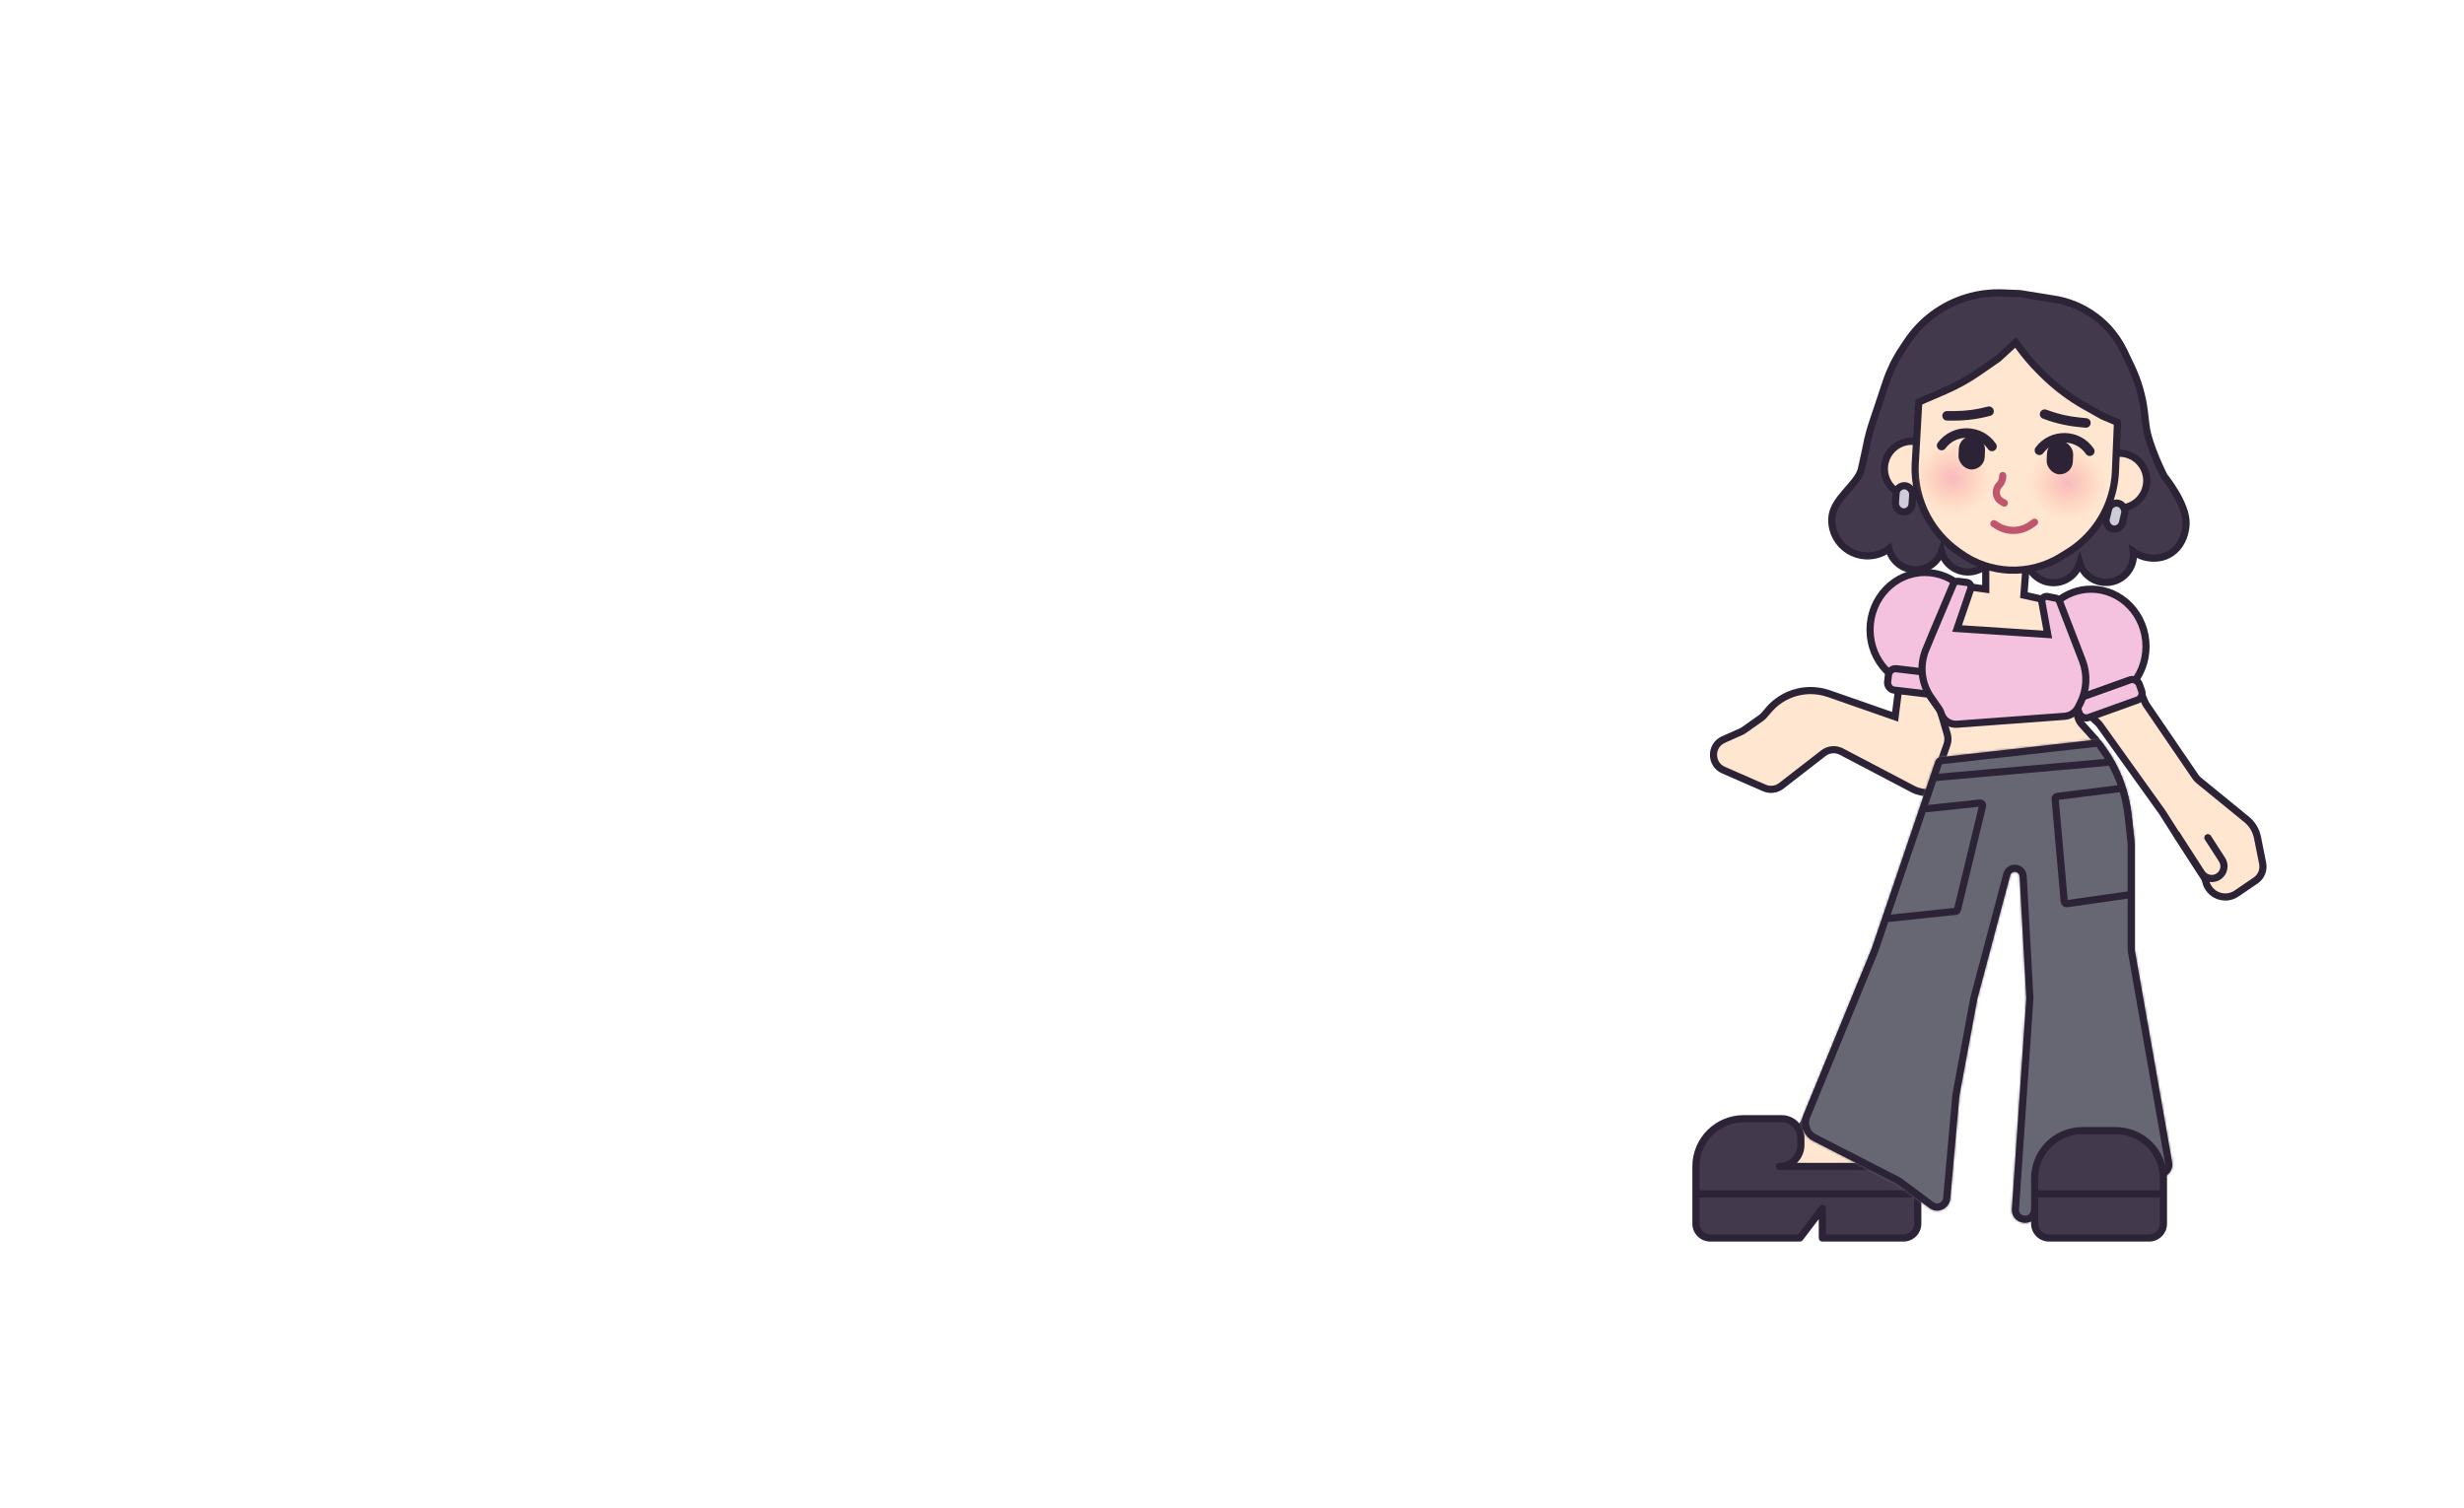 <svg width="1033" height="632" viewBox="0 0 1033 632" fill="none" xmlns="http://www.w3.org/2000/svg">
<mask id="mask0_280_2268" style="mask-type:alpha" maskUnits="userSpaceOnUse" x="0" y="0" width="1032" height="632">
<path d="M31.613 17.243C32.11 7.58 40.09 0 49.766 0H1013.36C1023.77 0 1032.05 8.718 1031.52 19.11L1000.89 614.757C1000.39 624.42 992.41 632 982.734 632H19.135C8.73 632 0.448 623.282 0.983 612.89L31.613 17.243Z" fill="#FF0000"/>
</mask>
<g mask="url(#mask0_280_2268)">
<path d="M797.29 146.632L799.462 143.352C805.379 134.414 814.234 127.826 824.495 124.726C829.416 123.239 834.552 122.588 839.688 122.801L846.916 123.1L861.27 125.414C865.59 126.11 869.762 127.524 873.616 129.597C880.966 133.55 886.865 139.744 890.455 147.278L893.504 153.676C896.363 159.677 898.221 166.105 899.003 172.705L899.676 178.376C900.66 186.674 907.304 199.661 907.304 199.661C907.304 199.661 916.832 211.281 916.489 219.558C916.147 227.835 910.658 234.329 902.381 233.987C899.375 233.863 896.612 232.862 894.329 231.242C894.407 231.867 894.435 232.507 894.408 233.157C894.146 239.503 888.789 244.434 882.443 244.172C877.436 243.965 873.31 240.586 871.92 236.053C870.457 240.983 865.793 244.484 860.42 244.262C854.074 243.999 849.143 238.642 849.405 232.296C849.41 232.173 849.417 232.05 849.426 231.928L836.298 230.692C835.153 236.077 830.261 240.011 824.575 239.776C819.399 239.562 815.163 235.958 813.921 231.193C812.288 235.839 807.77 239.081 802.594 238.867C797.342 238.65 793.059 234.943 791.887 230.075C789.225 232.057 785.892 233.172 782.318 233.024C774.041 232.681 767.608 225.694 767.951 217.417C768.293 209.139 778.541 203.342 780.309 196.91L782.159 188.479C783.447 181.527 784.406 179.09 786.306 173.39L790.76 160.036C792.339 155.301 794.534 150.794 797.29 146.632Z" fill="#42394D" stroke="#2C2336" stroke-width="3" stroke-linecap="round"/>
<path d="M805.11 251.981L807.614 249.277C810.621 246.029 815.174 244.704 819.455 245.83C820.923 246.217 821.897 247.608 821.757 249.121L817 300.5V326.412C817 327.726 816.381 328.964 815.329 329.753C811.463 332.653 806.273 333.07 801.993 330.826L771.985 315.09C769.557 313.817 766.61 314.078 764.444 315.757L746.783 329.454C744.759 331.023 742.04 331.362 739.692 330.338L722.563 322.858C716.984 320.423 716.958 312.519 722.521 310.046L729.87 306.78C730.289 306.594 730.689 306.367 731.064 306.102L738.299 300.994C738.765 300.666 739.188 300.282 739.56 299.851L741.585 297.507C745.976 292.423 752.362 289.5 759.08 289.5C761.675 289.5 764.251 289.937 766.701 290.792L794.5 300.5L799.046 264.961C799.666 260.108 801.786 255.571 805.11 251.981Z" fill="#FFE6D1" stroke="#2C2336" stroke-width="3" stroke-linecap="round"/>
<path d="M880.478 260.707L878.33 258.934C871.514 253.312 862.38 251.251 853.798 253.349C849.359 254.434 847.092 259.422 849.242 263.454L860.464 284.495C860.819 285.161 861.279 285.764 861.826 286.283L879.513 303.039C879.837 303.346 880.131 303.682 880.39 304.045L906.5 340.5L913.5 351.5L923.928 367.616C924.306 368.201 924.58 368.847 924.737 369.526C926.066 375.285 932.77 377.907 937.653 374.577L945.67 369.111C947.992 367.528 949.142 364.71 948.591 361.955L946.414 351.072C945.823 348.116 944.223 345.458 941.888 343.551L921.784 327.14C921.264 326.716 920.808 326.218 920.429 325.664L899.897 295.581C899.633 295.195 899.409 294.783 899.227 294.351L891.032 274.89C888.712 269.379 885.091 264.512 880.478 260.707Z" fill="#FFE6D1" stroke="#2C2336" stroke-width="3" stroke-linecap="round"/>
<path d="M832.5 247V236.5C832.5 232.634 835.634 229.5 839.5 229.5H842.455C846.528 229.5 849.74 232.963 849.436 237.024L848.5 249.5L858.513 251.725C860.703 252.212 862.528 253.719 863.419 255.778L872.428 276.592C875.009 282.556 874.822 289.357 871.915 295.169L871.634 295.733C870.346 298.307 870.766 301.407 872.691 303.546L878.5 310L881.422 314.018C887.371 322.197 891.077 331.789 892.174 341.842L893.433 353.386C893.478 353.795 893.486 354.206 893.458 354.616L890.5 398.5L893.189 471.545C893.378 476.693 896.563 481.253 901.33 483.203C903.247 483.988 904.5 485.853 904.5 487.925V490.5C904.5 498.232 898.232 504.5 890.5 504.5H864.166C862.755 504.5 861.377 504.074 860.213 503.277L856.858 500.982C854.278 499.217 853.181 495.956 854.17 492.991L858.141 481.078C858.379 480.364 858.5 479.616 858.5 478.864V413.651C858.5 413.218 858.46 412.786 858.38 412.361L848.636 360.392C848.267 358.425 846.55 357 844.549 357C842.985 357 841.553 357.878 840.844 359.272L813.96 412.096C813.655 412.696 813.438 413.336 813.315 413.997L808.5 440L803 474L795.927 499.379C795.084 502.406 792.326 504.5 789.184 504.5H747.5H725.939C724.999 504.5 724.079 504.232 723.286 503.728L720.992 502.268C713.963 497.794 712.187 488.306 717.123 481.593C719.269 478.674 722.57 476.82 726.18 476.506L750.751 474.369C753.361 474.143 755.625 472.478 756.62 470.055L786 398.5L816.258 312.119C816.74 310.741 816.78 309.246 816.371 307.845L813.823 299.108C813.609 298.374 813.276 297.68 812.838 297.054L809.589 292.413C805.484 286.548 804.649 278.995 807.375 272.375L810 266L816.445 250.078C817.652 247.095 820.738 245.32 823.923 245.775L832.5 247Z" fill="#FFE6D1" stroke="#2C2336" stroke-width="3" stroke-linecap="round"/>
<circle cx="801.502" cy="196.5" r="11.5" fill="#FFE6D1" stroke="#2C2336" stroke-width="3" stroke-linecap="round"/>
<circle cx="888.502" cy="201.5" r="11.5" fill="#FFE6D1" stroke="#2C2336" stroke-width="3" stroke-linecap="round"/>
<path d="M804.97 158.896L805.153 154.475C809.052 143.774 817.372 135.272 827.986 131.142C833.074 129.162 838.517 128.257 843.972 128.482L852.087 128.818C857.734 129.052 863.243 130.631 868.155 133.424C873.818 136.645 878.485 141.362 881.644 147.06L882.635 148.848C886.442 155.715 888.285 163.498 887.96 171.343L887.299 187.324L886.878 197.498C886.507 206.466 883.281 215.081 877.669 222.086C874.655 225.849 871.018 229.066 866.916 231.597L864.009 233.391C857.56 237.37 850.068 239.329 842.497 239.016C835.084 238.709 827.924 236.238 821.9 231.908L820.632 230.997C815.39 227.229 811.073 222.32 808.006 216.64C804.363 209.893 802.608 202.289 802.925 194.629L804.97 158.896Z" fill="#FFE6D1" stroke="#2C2336" stroke-width="3" stroke-linecap="round"/>
<ellipse cx="866.653" cy="202.483" rx="16" ry="15" transform="rotate(2.369 866.653 202.483)" fill="url(#paint0_radial_280_2268)" fill-opacity="0.7"/>
<ellipse cx="818.694" cy="200.5" rx="16" ry="15" transform="rotate(2.369 818.694 200.5)" fill="url(#paint1_radial_280_2268)" fill-opacity="0.7"/>
<path d="M839.616 199.363L839.59 199.997C839.54 201.2 839.062 202.345 838.241 203.227L838.134 203.342C837.568 203.949 837.182 204.701 837.018 205.514V205.514C836.632 207.433 837.533 209.381 839.246 210.327L840.283 210.901" stroke="#BF566E" stroke-width="3" stroke-linecap="round"/>
<path d="M835.921 219.561L837.434 220.489C839.494 221.752 841.872 222.401 844.289 222.36V222.36C846.835 222.316 849.309 221.508 851.39 220.041L852.962 218.932" stroke="#BF566E" stroke-width="3" stroke-linecap="round"/>
<path d="M815.212 163.91L798.899 170.945L793.904 170.738L797.064 154.836L819.558 131.245L841.34 124.871L858.742 127.592L872.066 132.147L881.247 140.033L892.884 161.157L893.624 179.578L881.329 174.354L874.059 170.248C867.526 166.557 861.523 161.998 856.215 156.695L855.02 155.501C851.864 152.347 848.966 148.944 846.357 145.324L845.072 143.541L837.788 150.246L829.677 155.877C825.135 159.029 820.289 161.721 815.212 163.91Z" fill="#42394D"/>
<path d="M873.32 171.554C866.669 167.797 860.558 163.155 855.154 157.756L853.959 156.562C850.746 153.351 847.796 149.886 845.139 146.201L844.843 145.79L838.727 151.419L830.531 157.109C825.907 160.319 820.974 163.059 815.805 165.288L802.906 170.85L803.044 167.524L814.617 162.533C819.603 160.383 824.361 157.74 828.82 154.645L836.847 149.072L845.299 141.292L847.573 144.447C850.135 148.001 852.98 151.343 856.08 154.44L857.275 155.634C862.487 160.842 868.381 165.318 874.796 168.942L881.992 173.007L889.162 176.054L889.03 179.257L880.664 175.702L873.32 171.554Z" fill="#2C2336"/>
<rect x="858.385" y="184.626" width="11" height="14" rx="5.5" transform="rotate(2.369 858.385 184.626)" fill="#2C2336"/>
<rect x="821.438" y="182.598" width="11" height="14" rx="5.5" transform="rotate(2.369 821.438 182.598)" fill="#2C2336"/>
<path d="M835.115 187.162V187.162C830.073 179.825 819.307 179.63 814.002 186.779V186.779" stroke="#2C2336" stroke-width="4" stroke-linecap="round"/>
<path d="M876.115 189.162V189.162C871.073 181.825 860.307 181.63 855.002 188.779V188.779" stroke="#2C2336" stroke-width="4" stroke-linecap="round"/>
<path d="M815 267C815 273.901 827.209 277.122 822.74 281.5C818.625 285.531 813.089 288 807 288C794.297 288 784 277.255 784 264C784 250.745 794.297 240 807 240C813.089 240 818.625 242.469 822.74 246.5C827.209 250.878 815 260.099 815 267Z" fill="#F4C2DE"/>
<path d="M815 267C815 260.099 827.209 250.878 822.74 246.5M815 267L822.74 246.5M815 267C815 273.901 827.209 277.122 822.74 281.5M815 267L822.74 281.5M822.74 246.5C818.625 242.469 813.089 240 807 240C794.297 240 784 250.745 784 264C784 277.255 794.297 288 807 288C813.089 288 818.625 285.531 822.74 281.5" stroke="#2C2336" stroke-width="3" stroke-linecap="round"/>
<path d="M876.683 295C889.386 295 899.683 284.255 899.683 271C899.683 257.745 889.386 247 876.683 247C871.187 247 866.14 249.012 862.183 252.369L866.183 275L858 285C862.175 291.056 868.988 295 876.683 295Z" fill="#F4C2DE" stroke="#2C2336" stroke-width="3" stroke-linecap="round"/>
<rect x="792.061" y="280" width="23" height="9" rx="3" transform="rotate(6.764 792.061 280)" fill="#F4C2DE" stroke="#2C2336" stroke-width="3" stroke-linecap="round"/>
<rect x="869.684" y="293.384" width="27.797" height="9" rx="3" transform="rotate(-19.731 869.684 293.384)" fill="#F4C2DE" stroke="#2C2336" stroke-width="3" stroke-linecap="round"/>
<path d="M812.893 297.133L809.589 292.413C805.484 286.548 804.649 278.995 807.375 272.375L810 266L818.906 244.906C819.257 244.076 820.12 243.583 821.013 243.702L824.583 244.178C825.833 244.344 826.619 245.614 826.211 246.808L820.5 263.5L858.5 266L856.027 252.396C855.774 251.007 857.002 249.8 858.387 250.077L861.922 250.784C862.593 250.919 863.149 251.387 863.396 252.026L873.003 276.935C875.231 282.709 874.923 289.155 872.155 294.691L871.279 296.442C870.176 298.648 867.993 300.111 865.533 300.293L820.428 303.618C817.408 303.841 814.644 301.922 813.796 299.016C813.6 298.343 813.295 297.707 812.893 297.133Z" fill="#F4C2DE" stroke="#2C2336" stroke-width="3" stroke-linecap="round"/>
<path fill-rule="evenodd" clip-rule="evenodd" d="M731 469C719.954 469 711 477.954 711 489V513C711 516.314 713.686 519 717 519H754.585L764 506.628V519H798C801.314 519 804 516.314 804 513V492C804 490.343 802.657 489 801 489H766H764H746C750.971 489 755 484.971 755 480V477C755 472.582 751.418 469 747 469H731Z" fill="#42394D"/>
<path d="M754.585 519V520.5C755.053 520.5 755.495 520.281 755.779 519.908L754.585 519ZM764 506.628H765.5C765.5 505.984 765.089 505.412 764.479 505.207C763.869 505.001 763.196 505.207 762.806 505.72L764 506.628ZM764 519H762.5C762.5 519.828 763.172 520.5 764 520.5V519ZM746 487.5C745.172 487.5 744.5 488.172 744.5 489C744.5 489.828 745.172 490.5 746 490.5V487.5ZM712.5 489C712.5 478.783 720.783 470.5 731 470.5V467.5C719.126 467.5 709.5 477.126 709.5 489H712.5ZM709.5 489V513H712.5V489H709.5ZM709.5 513C709.5 517.142 712.858 520.5 717 520.5V517.5C714.515 517.5 712.5 515.485 712.5 513H709.5ZM717 520.5H754.585V517.5H717V520.5ZM755.779 519.908L765.194 507.536L762.806 505.72L753.391 518.092L755.779 519.908ZM762.5 506.628V519H765.5V506.628H762.5ZM764 520.5H798V517.5H764V520.5ZM798 520.5C802.142 520.5 805.5 517.142 805.5 513H802.5C802.5 515.485 800.485 517.5 798 517.5V520.5ZM805.5 513V492H802.5V513H805.5ZM805.5 492C805.5 489.515 803.485 487.5 801 487.5V490.5C801.828 490.5 802.5 491.172 802.5 492H805.5ZM801 487.5H766V490.5H801V487.5ZM766 487.5H764V490.5H766V487.5ZM764 487.5H746V490.5H764V487.5ZM753.5 480C753.5 484.142 750.142 487.5 746 487.5V490.5C751.799 490.5 756.5 485.799 756.5 480H753.5ZM753.5 477V480H756.5V477H753.5ZM747 470.5C750.59 470.5 753.5 473.41 753.5 477H756.5C756.5 471.753 752.247 467.5 747 467.5V470.5ZM731 470.5H747V467.5H731V470.5Z" fill="#2C2336"/>
<line x1="711" y1="500.5" x2="804" y2="500.5" stroke="#2C2336" stroke-width="3" stroke-linejoin="round"/>
<mask id="mask1_280_2268" style="mask-type:alpha" maskUnits="userSpaceOnUse" x="755" y="310" width="156" height="203">
<path d="M757.445 468.045L786 398.5L812.796 319.601C812.92 319.234 813.246 318.972 813.631 318.929L879.046 311.565C879.404 311.525 879.756 311.68 879.967 311.972L881.468 314.042C887.387 322.206 891.075 331.772 892.169 341.796L893.5 354V397.889C893.5 398.296 893.535 398.701 893.606 399.102L909.157 487.523C909.797 491.159 905.588 493.647 902.711 491.333L892.768 483.335C879.75 472.864 860.264 479.327 856.084 495.502L852.815 508.151C851.598 512.859 844.619 511.729 844.951 506.878L851 418.5L848.182 367.306C848.08 365.451 846.546 364 844.689 364C843.104 364 841.716 365.066 841.309 366.599L827.5 418.5L820 459L816.134 502.38C815.857 505.494 812.273 507.1 809.763 505.234L796.467 495.348C796.156 495.116 795.827 494.911 795.482 494.734L760.729 476.934C757.49 475.276 756.063 471.412 757.445 468.045Z" fill="#6B6672" stroke="#2C2336" stroke-width="3" stroke-linecap="round"/>
</mask>
<g mask="url(#mask1_280_2268)">
<rect x="708" y="292" width="259" height="253" fill="#676773"/>
<path d="M889.5 330.5L862.457 333.88C861.923 333.947 861.538 334.425 861.585 334.961L865.407 377.949C865.457 378.52 865.977 378.932 866.544 378.851L893.5 375" stroke="#2C2336" stroke-width="3" stroke-linecap="round"/>
<path d="M808 339L830.089 336.65C830.776 336.577 831.329 337.207 831.166 337.88L820.666 381.314C820.566 381.725 820.219 382.03 819.798 382.074L792 385" stroke="#2C2336" stroke-width="3" stroke-linecap="round"/>
<path d="M811 326L883.4 319.607" stroke="#2C2336" stroke-width="3" stroke-linecap="round"/>
</g>
<path d="M757.445 468.045L786 398.5L812.796 319.601C812.92 319.234 813.246 318.972 813.631 318.929L879.046 311.565C879.404 311.525 879.756 311.68 879.967 311.972L881.468 314.042C887.387 322.206 891.075 331.772 892.169 341.796L893.5 354V397.889C893.5 398.296 893.535 398.701 893.606 399.102L909.157 487.523C909.797 491.159 905.588 493.647 902.711 491.333L892.768 483.335C879.75 472.864 860.264 479.327 856.084 495.502L852.815 508.151C851.598 512.859 844.619 511.729 844.951 506.878L851 418.5L848.182 367.306C848.08 365.451 846.546 364 844.689 364C843.104 364 841.716 365.066 841.309 366.599L827.5 418.5L820 459L816.134 502.38C815.857 505.494 812.273 507.1 809.763 505.234L796.467 495.348C796.156 495.116 795.827 494.911 795.482 494.734L760.729 476.934C757.49 475.276 756.063 471.412 757.445 468.045Z" stroke="#2C2336" stroke-width="3" stroke-linecap="round"/>
<path fill-rule="evenodd" clip-rule="evenodd" d="M873 474C861.954 474 853 482.954 853 494V513C853 516.314 855.686 519 859 519H901C904.314 519 907 516.314 907 513V494C907 482.954 898.046 474 887 474H873Z" fill="#42394D"/>
<path d="M854.5 494C854.5 483.783 862.783 475.5 873 475.5V472.5C861.126 472.5 851.5 482.126 851.5 494H854.5ZM854.5 513V494H851.5V513H854.5ZM859 517.5C856.515 517.5 854.5 515.485 854.5 513H851.5C851.5 517.142 854.858 520.5 859 520.5V517.5ZM901 517.5H859V520.5H901V517.5ZM905.5 513C905.5 515.485 903.485 517.5 901 517.5V520.5C905.142 520.5 908.5 517.142 908.5 513H905.5ZM905.5 494V513H908.5V494H905.5ZM887 475.5C897.217 475.5 905.5 483.783 905.5 494H908.5C908.5 482.126 898.874 472.5 887 472.5V475.5ZM873 475.5H887V472.5H873V475.5Z" fill="#2C2336"/>
<line x1="853" y1="500.5" x2="907" y2="500.5" stroke="#2C2336" stroke-width="3" stroke-linejoin="round"/>
<path d="M930.035 367.473C927.657 369.006 924.488 368.322 922.954 365.945L913.11 350.683L921.719 345.131L931.562 360.393C933.096 362.77 932.412 365.94 930.035 367.473Z" fill="#FFE6D1"/>
<path d="M930.848 368.734C927.775 370.716 923.676 369.831 921.694 366.758L911.037 350.236L913.542 348.62L915.184 351.131L924.215 365.132C925.299 366.813 927.541 367.297 929.222 366.212C930.903 365.128 931.386 362.887 930.302 361.206L924.35 351.979C923.906 351.289 924.097 350.371 924.78 349.917C925.477 349.453 926.418 349.649 926.872 350.352L932.823 359.58C934.805 362.653 933.921 366.751 930.848 368.734Z" fill="#2C2336"/>
<rect x="795.125" y="203.405" width="7" height="11" rx="3.5" transform="rotate(3.747 795.125 203.405)" fill="#CDCDD9" stroke="#2C2336" stroke-width="3"/>
<rect x="884.761" y="210.191" width="7" height="11" rx="3.5" transform="rotate(13.518 884.761 210.191)" fill="#CDCDD9" stroke="#2C2336" stroke-width="3"/>
<path fill-rule="evenodd" clip-rule="evenodd" d="M835.791 171.822C836.12 172.876 835.534 174.001 834.468 174.293C829.565 175.638 824.5 176.321 819.41 176.321H816.291C815.186 176.321 814.291 175.426 814.291 174.321V174.321C814.291 173.217 815.186 172.321 816.291 172.321H819.41C824.096 172.321 828.758 171.699 833.275 170.473C834.341 170.183 835.462 170.767 835.791 171.822V171.822Z" fill="#2C2336"/>
<path fill-rule="evenodd" clip-rule="evenodd" d="M855.333 172.874C854.9 173.89 855.371 175.068 856.402 175.465C861.147 177.293 866.118 178.478 871.183 178.987L874.286 179.298C875.385 179.409 876.365 178.607 876.476 177.508V177.508C876.586 176.409 875.784 175.429 874.685 175.318L871.582 175.007C866.92 174.539 862.343 173.454 857.971 171.783C856.939 171.388 855.766 171.857 855.333 172.874V172.874Z" fill="#2C2336"/>
</g>
<defs>
<radialGradient id="paint0_radial_280_2268" cx="0" cy="0" r="1" gradientUnits="userSpaceOnUse" gradientTransform="translate(866.653 202.483) rotate(90) scale(15 16)">
<stop stop-color="#F5A6B9"/>
<stop offset="1" stop-color="#FFB08E" stop-opacity="0"/>
<stop offset="1" stop-color="#F5A6B9" stop-opacity="0"/>
</radialGradient>
<radialGradient id="paint1_radial_280_2268" cx="0" cy="0" r="1" gradientUnits="userSpaceOnUse" gradientTransform="translate(818.694 200.5) rotate(90) scale(15 16)">
<stop stop-color="#F5A6B9"/>
<stop offset="1" stop-color="#FFB08E" stop-opacity="0"/>
<stop offset="1" stop-color="#F5A6B9" stop-opacity="0"/>
</radialGradient>
</defs>
</svg>
